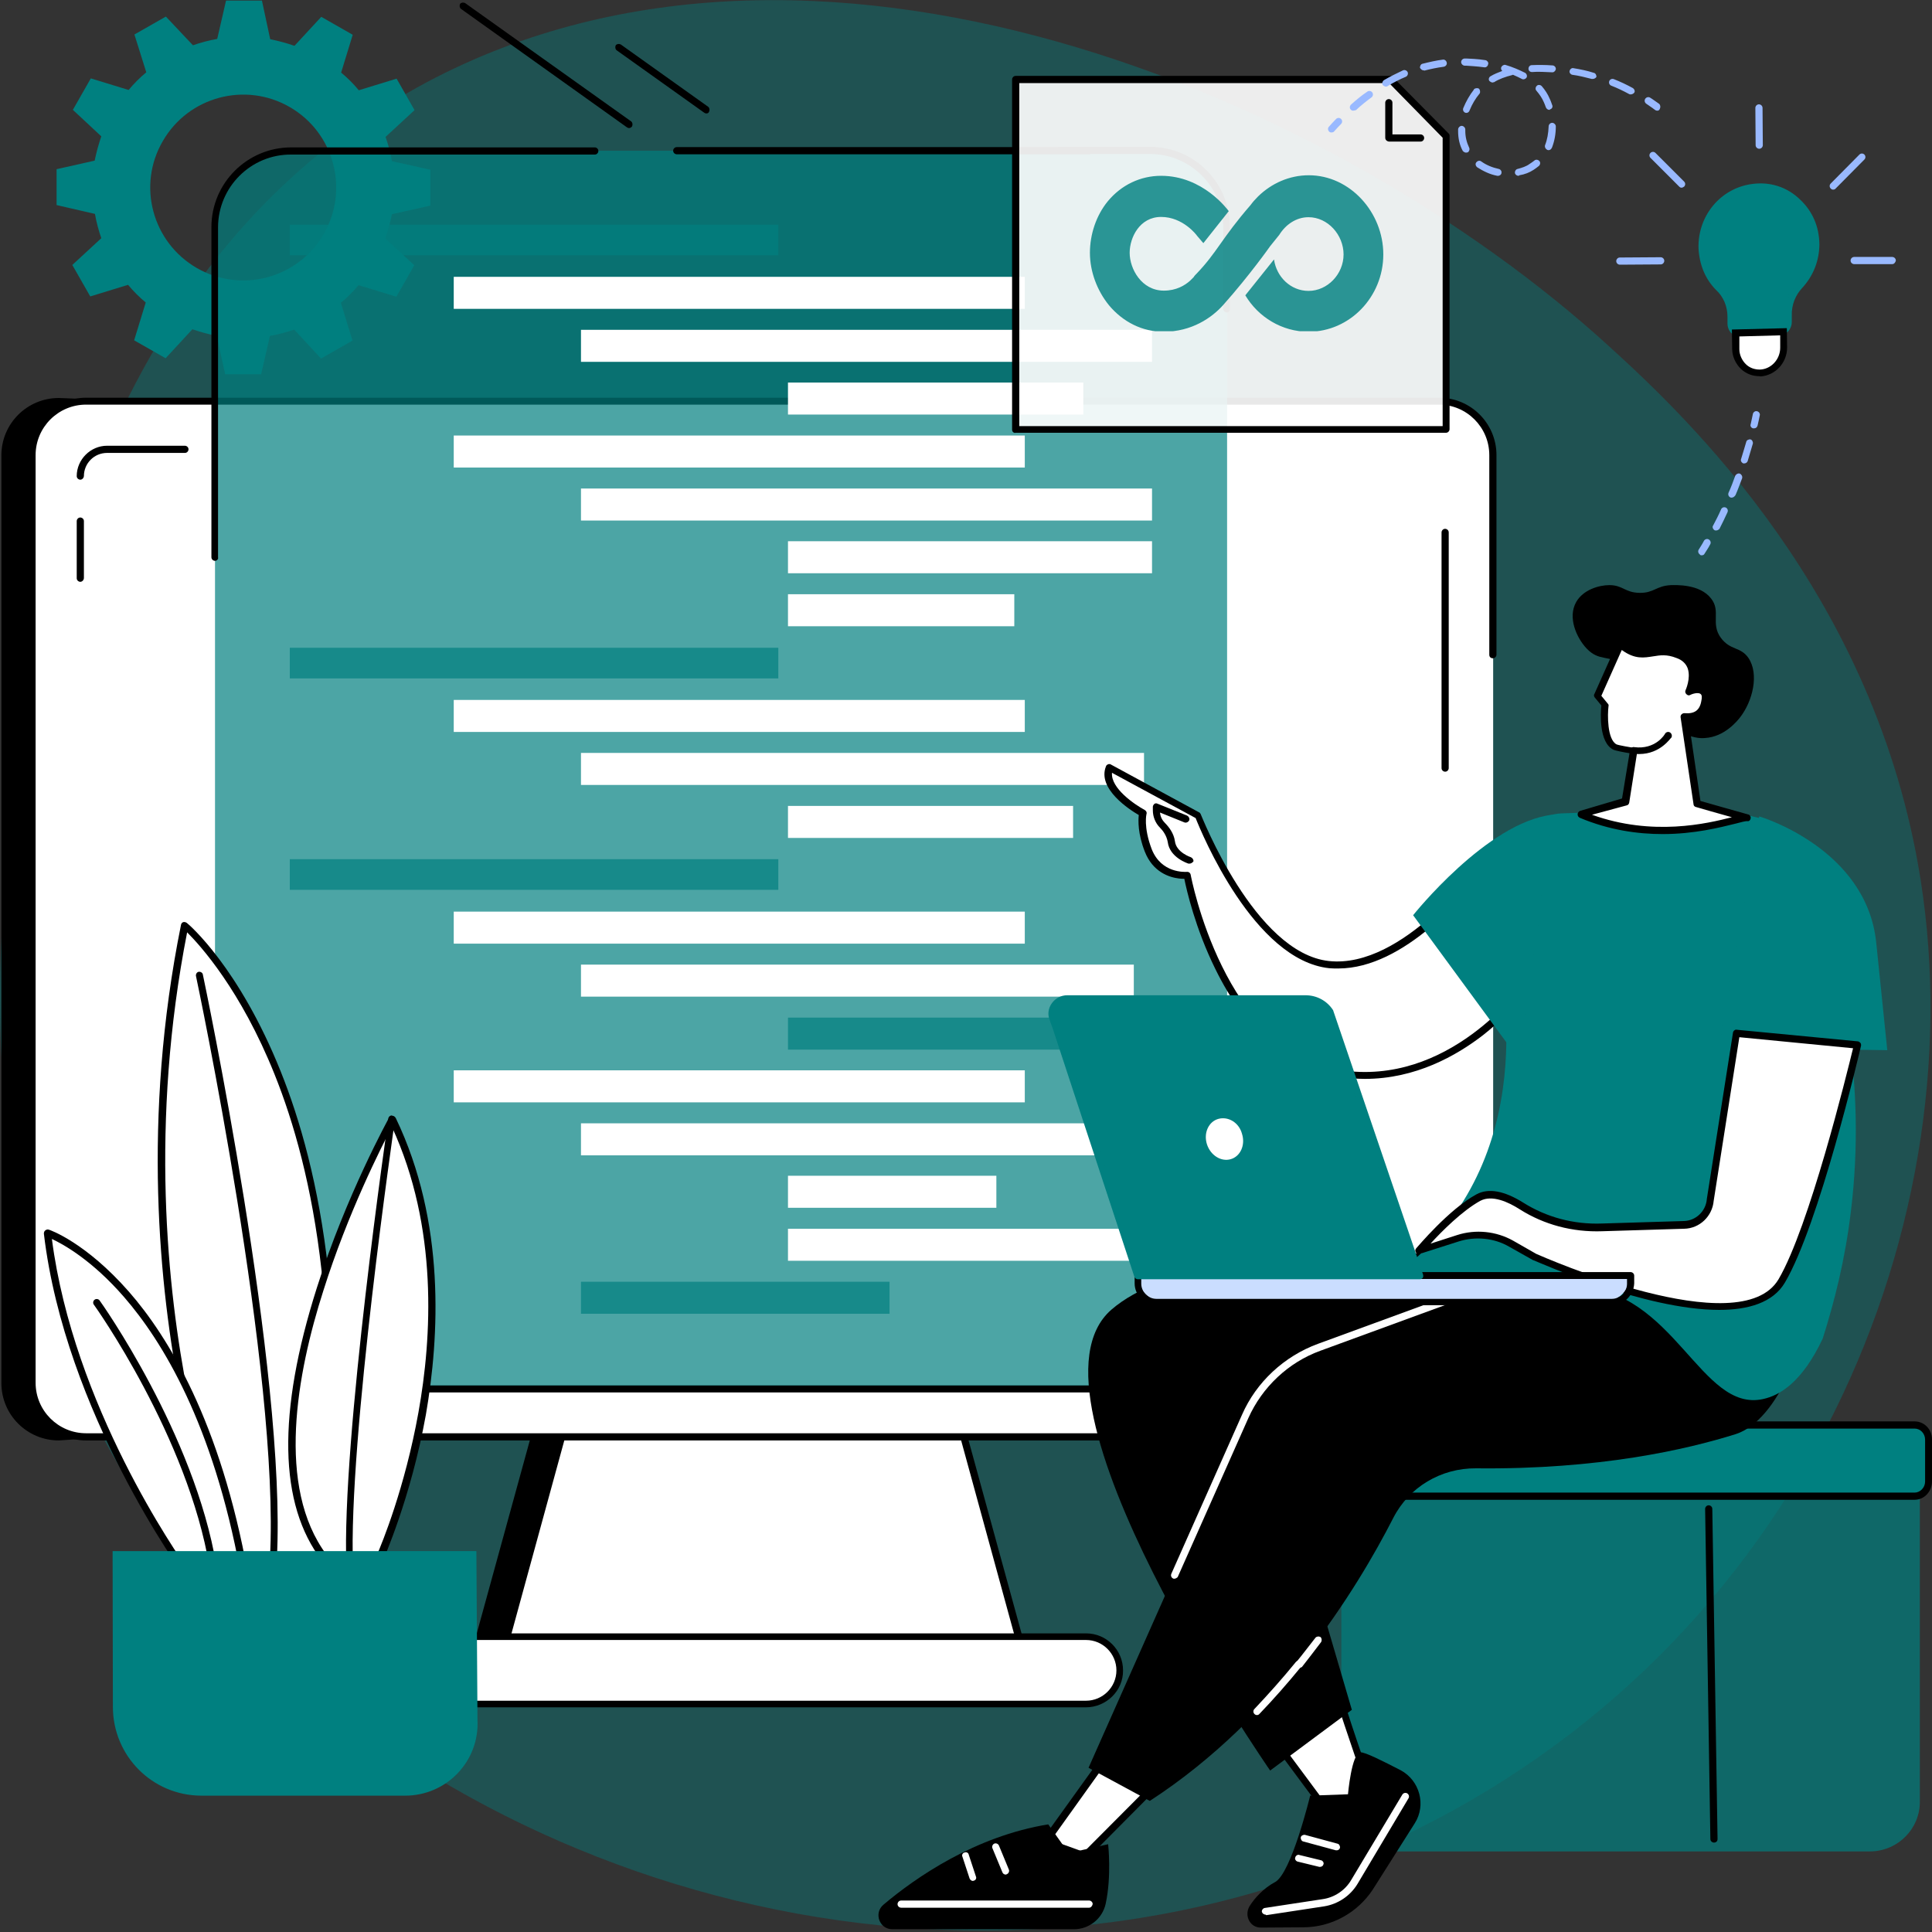 <?xml version="1.0" encoding="utf-8"?>
<!-- Generator: Adobe Illustrator 26.0.1, SVG Export Plug-In . SVG Version: 6.00 Build 0)  -->
<svg version="1.1" id="Layer_2_00000065065650894315701050000016811216408004786053_"
	 xmlns="http://www.w3.org/2000/svg" xmlns:xlink="http://www.w3.org/1999/xlink" x="0px" y="0px" viewBox="0 0 700 700"
	 style="enable-background:new 0 0 700 700;" xml:space="preserve">
<rect x="0" y="0" width="700" height="700" fill="#333333" stroke="none"/>
<style type="text/css">
	.st0{opacity:0.4;fill:#008080;enable-background:new    ;}
	.st1{fill:#FFFFFF;}
	.st2{fill:#008080;}
	.st3{opacity:0.7;fill:#008080;enable-background:new    ;}
	.st4{fill:#CADDFF;}
	.st5{fill:#99B9FF;}
	.st6{opacity:0.91;fill:#FFFFFF;enable-background:new    ;}
	.st7{opacity:0.82;}
	.st8{clip-path:url(#SVGID_00000147906343205815941690000007899152951003776697_);enable-background:new    ;}
	.st9{clip-path:url(#SVGID_00000078039849051489286080000004777313485156011183_);}
	.st10{clip-path:url(#SVGID_00000099647690399775479380000016107286706593172890_);}
	.st11{clip-path:url(#SVGID_00000140723131107542303530000017881959659851386535_);fill:#008080;}
</style>
<g>
	<g>
		<path class="st0" d="M151.1,31.7c142.1-78.6,332.4,3.1,431.6,93.5c28.4,25.8,97,90.4,113.2,193.7
			c20.2,128.4-45.8,284.1-197.1,350.7c-164.6,72.5-348.8,3.8-434.9-107.7C-16.7,457.6-0.5,334.8,5.3,291
			C12.1,239.6,32.1,97.5,151.1,31.7z"/>
		<g>
			<path d="M38.4,371.3c-5.1,0-9.3-4.2-9.3-9.3s4.2-9.3,9.3-9.3c0.6,0,1.3,0.5,1.3,1.3c0,0.6-0.5,1.3-1.3,1.3
				c-3.7,0-6.8,3.1-6.8,6.8s3.1,6.8,6.8,6.8s6.8-3.1,6.8-6.8c0-0.6,0.5-1.3,1.3-1.3s1.3,0.5,1.3,1.3
				C47.7,367.1,43.5,371.3,38.4,371.3z"/>
			<g>
				<path class="st1" d="M227.9,45.1L167.7,2.1L227.9,45.1z"/>
				<path d="M227.9,46.4c-0.3,0-0.5-0.1-0.8-0.3L167,3.2c-0.5-0.4-0.6-1.2-0.3-1.8c0.4-0.5,1.2-0.6,1.8-0.3l60.2,42.9
					c0.5,0.4,0.6,1.2,0.3,1.8C228.7,46.2,228.3,46.4,227.9,46.4z"/>
			</g>
			<g>
				<path class="st1" d="M509.3,291.6L466.9,258L509.3,291.6z"/>
				<path d="M509.3,292.7c-0.3,0-0.5-0.1-0.8-0.3l-42.4-33.6c-0.5-0.4-0.6-1.3-0.3-1.8c0.4-0.5,1.3-0.6,1.8-0.3l42.4,33.6
					c0.5,0.4,0.6,1.3,0.3,1.8C510.1,292.6,509.7,292.7,509.3,292.7z"/>
			</g>
			<g>
				<path class="st1" d="M255.9,39.8l-31.7-22.6L255.9,39.8z"/>
				<path d="M255.9,41.1c-0.3,0-0.5-0.1-0.8-0.3l-31.7-22.6c-0.5-0.4-0.6-1.2-0.3-1.8c0.4-0.5,1.2-0.6,1.8-0.3l31.7,22.6
					c0.5,0.4,0.6,1.2,0.3,1.8C256.7,41,256.3,41.1,255.9,41.1z"/>
			</g>
		</g>
		<path class="st2" d="M36.7,49.4c-1,2.9-1.8,5.9-2.4,8.8l-13.8,3.1v13l13.9,3.2c0.5,2.9,1.3,5.9,2.3,8.8l-10.5,9.7l6.5,11.4
			l13.7-4.2c1.9,2.3,4.1,4.5,6.4,6.4l-4.2,13.7l11.4,6.5l9.7-10.5c2.9,1,5.9,1.8,8.8,2.4l3.1,13.9h13l3.2-13.9
			c2.9-0.5,5.9-1.3,8.8-2.3l9.7,10.5l11.4-6.5l-4.2-13.7c2.3-1.9,4.5-4.1,6.4-6.4l13.7,4.2l6.5-11.4l-10.5-9.7
			c1-2.9,1.8-5.9,2.4-8.8l13.9-3.1v-13L142,58.4c-0.5-2.9-1.3-5.9-2.3-8.8l10.5-9.7l-6.5-11.4L130,32.7c-1.9-2.3-4.1-4.5-6.4-6.4
			l4.2-13.7l-11.4-6.5l-9.7,10.5c-2.9-1-5.9-1.8-8.8-2.4L94.9,0.2h-13l-3.2,13.9c-2.9,0.5-5.9,1.3-8.8,2.3L60.1,6l-11.4,6.5L53,26.2
			c-2.3,1.9-4.5,4.1-6.4,6.4l-13.7-4.2l-6.5,11.4L36.7,49.4z M59,51.1c9.3-16.1,29.9-21.6,46-12.3s21.6,29.9,12.3,46
			s-29.9,21.6-46,12.3S49.6,67.2,59,51.1z"/>
		<g>
			<g>
				<g>
					<path d="M502.8,162.8L21.3,144.2c-11.5,0-20.8,9.3-20.8,20.8v336.1c0,11.5,9.3,20.8,20.8,20.8l173.9-11.8l-22.4,81.5l-23.6,0.1
						c-7.4,0-13.4,6-13.4,13.4c0,7.4,6,13.4,13.4,13.4l198-9.5c7.4,0-6.4-87.3-6.4-87.3S514.3,162.8,502.8,162.8z"/>
					<g>
						<polygon class="st1" points="337.7,478.8 214.9,478.8 180.1,606 372.6,606 						"/>
						<path d="M372.6,607.3H180.1c-0.4,0-0.8-0.1-1-0.5c-0.3-0.3-0.3-0.8-0.3-1.2l34.9-127.2c0.1-0.5,0.6-0.9,1.3-0.9h122.7
							c0.5,0,1,0.4,1.3,0.9l34.9,127.2c0.1,0.4,0,0.8-0.3,1.2C373.3,607.1,373,607.3,372.6,607.3z M181.8,604.7h189.1l-34.1-124.6
							H215.9L181.8,604.7z"/>
					</g>
					<path class="st1" d="M541,164.9c0-10.9-8.8-19.6-19.6-19.6H31.2c-10.9,0-19.6,8.8-19.6,19.6v336.1c0,10.9,8.8,19.6,19.6,19.6
						h490.2c10.9,0,19.6-8.8,19.6-19.6L541,164.9L541,164.9z"/>
					<g>
						<path class="st1" d="M393.4,592.9H159.2c-6.8,0-12.1,5.5-12.1,12.1c0,6.8,5.5,12.1,12.1,12.1h234.3c6.8,0,12.1-5.5,12.1-12.1
							C405.7,598.4,400.2,592.9,393.4,592.9z"/>
						<path d="M393.4,618.6H159.2c-7.4,0-13.4-6-13.4-13.4s6-13.4,13.4-13.4h234.3c7.4,0,13.4,6,13.4,13.4
							C407,612.6,400.8,618.6,393.4,618.6z M159.2,594.2c-6,0-11,4.9-11,11c0,6,4.9,11,11,11h234.3c6,0,11-4.9,11-11
							c0-6-4.9-11-11-11H159.2z"/>
					</g>
					<path d="M482.4,521.9H31.2c-11.5,0-20.8-9.3-20.8-20.8V164.9c0-11.5,9.3-20.8,20.8-20.8h490.2c11.5,0,20.8,9.3,20.8,20.8v72.3
						c0,0.6-0.5,1.3-1.3,1.3c-0.8,0-1.3-0.5-1.3-1.3v-72.3c0-10.1-8.2-18.3-18.3-18.3H31.2c-10.1,0-18.3,8.2-18.3,18.3v336.1
						c0,10.1,8.2,18.3,18.3,18.3h451.1c0.6,0,1.3,0.5,1.3,1.3C483.6,521.4,483.1,521.9,482.4,521.9z"/>
				</g>
				<g>
					<g>
						<path class="st1" d="M523.6,278.3v-85.4V278.3z"/>
						<path d="M523.6,279.6c-0.6,0-1.3-0.5-1.3-1.3v-85.4c0-0.6,0.5-1.3,1.3-1.3c0.6,0,1.3,0.5,1.3,1.3v85.4
							C524.9,278.9,524.4,279.6,523.6,279.6z"/>
					</g>
					<g>
						<path class="st1" d="M55.1,503.2h458.8c5.4,0,9.7-4.3,9.7-9.7v-26.5L55.1,503.2z"/>
						<path d="M513.9,504.5H55.1c-0.6,0-1.3-0.5-1.3-1.3c0-0.6,0.5-1.3,1.3-1.3h458.8c4.7,0,8.4-3.8,8.4-8.4v-26.5
							c0-0.6,0.5-1.3,1.3-1.3c0.6,0,1.3,0.5,1.3,1.3v26.5C524.9,499.5,519.9,504.5,513.9,504.5z"/>
					</g>
					<g>
						<path class="st1" d="M29.1,188.8v20.7V188.8z"/>
						<path d="M29.1,210.8c-0.6,0-1.3-0.5-1.3-1.3v-20.7c0-0.6,0.5-1.3,1.3-1.3c0.6,0,1.3,0.5,1.3,1.3v20.7
							C30.3,210.3,29.7,210.8,29.1,210.8z"/>
					</g>
					<g>
						<path class="st1" d="M67,162.8H38.8c-5.4,0-9.7,4.3-9.7,9.7L67,162.8z"/>
						<path d="M29.1,173.8c-0.6,0-1.3-0.5-1.3-1.3c0-6,5-11,11-11H67c0.6,0,1.3,0.5,1.3,1.3c0,0.6-0.5,1.3-1.3,1.3H38.8
							c-4.7,0-8.4,3.8-8.4,8.4C30.3,173.3,29.7,173.8,29.1,173.8z"/>
					</g>
				</g>
			</g>
			<g>
				<path class="st3" d="M444.5,502H77.9V82.3c0-15.3,12.4-27.7,27.7-27.7h311.3c15.3,0,27.7,12.4,27.7,27.7V502H444.5z"/>
				<path d="M444.5,113.2c-0.6,0-1.3-0.5-1.3-1.3V82.3c0-14.6-11.9-26.5-26.5-26.5h-32.7c-0.6,0-1.3-0.5-1.3-1.3
					c0-0.6,0.5-1.3,1.3-1.3h32.7c16,0,28.9,13,28.9,28.9v29.6C445.7,112.7,445.2,113.2,444.5,113.2z"/>
				<path d="M394.6,55.9H245.2c-0.6,0-1.3-0.5-1.3-1.3c0-0.6,0.5-1.3,1.3-1.3h149.4c0.6,0,1.3,0.5,1.3,1.3
					C395.7,55.3,395.2,55.9,394.6,55.9z"/>
				<path d="M77.9,203.2c-0.6,0-1.3-0.5-1.3-1.3V82.3c0-16,13-28.9,28.9-28.9h110c0.6,0,1.3,0.5,1.3,1.3c0,0.6-0.5,1.3-1.3,1.3h-110
					C90.9,55.9,79,67.8,79,82.4v119.5C79.2,202.6,78.5,203.2,77.9,203.2z"/>
				<g>
					<g>
						<rect x="105" y="81.4" class="st3" width="177" height="11.1"/>
					</g>
					<rect x="164.4" y="100.3" class="st1" width="206.9" height="11.6"/>
					<rect x="210.5" y="119.5" class="st1" width="206.9" height="11.6"/>
					<rect x="285.5" y="138.6" class="st1" width="107" height="11.6"/>
					<g>
						<rect x="105" y="234.7" class="st3" width="177" height="11.1"/>
					</g>
					<rect x="164.4" y="253.6" class="st1" width="206.9" height="11.6"/>
					<rect x="210.5" y="272.8" class="st1" width="204" height="11.6"/>
					<rect x="285.5" y="292" class="st1" width="103.3" height="11.6"/>
					<rect x="164.4" y="157.8" class="st1" width="206.9" height="11.6"/>
					<rect x="210.5" y="177" class="st1" width="206.9" height="11.6"/>
					<rect x="285.5" y="215.3" class="st1" width="82" height="11.6"/>
					<rect x="285.5" y="196.1" class="st1" width="131.9" height="11.6"/>
					<g>
						<rect x="105" y="311.3" class="st3" width="177" height="11.1"/>
					</g>
					<rect x="164.4" y="330.3" class="st1" width="206.9" height="11.6"/>
					<rect x="210.5" y="349.5" class="st1" width="200.3" height="11.6"/>
					<g>
						<rect x="285.5" y="368.7" class="st3" width="131.9" height="11.6"/>
					</g>
					<g>
						<rect x="210.5" y="464.4" class="st3" width="111.8" height="11.6"/>
					</g>
					<rect x="164.4" y="387.8" class="st1" width="206.9" height="11.6"/>
					<rect x="210.5" y="407" class="st1" width="206.9" height="11.6"/>
					<rect x="285.5" y="445.2" class="st1" width="131.9" height="11.6"/>
					<rect x="285.5" y="426" class="st1" width="75.5" height="11.6"/>
				</g>
			</g>
		</g>
		<g>
			<g>
				<g>
					<path class="st1" d="M87.3,575.4c0,0-47.7-104.5-20.3-240.1c0,0,74,62,47.3,240.1H87.3z"/>
					<path d="M114.3,576.7h-27c-0.5,0-0.9-0.3-1.2-0.8c-0.1-0.3-12.1-26.8-20.6-69.5c-7.8-39.5-14.1-101.2,0.1-171.4
						c0.1-0.4,0.4-0.8,0.8-0.9c0.4-0.1,0.9,0,1.3,0.3c0.8,0.6,18.9,16.1,34,53.8c13.9,34.6,27.5,95.2,13.7,187.6
						C115.4,576.2,114.9,576.7,114.3,576.7z M88.2,574.2h25c13.4-91,0-150.8-13.7-184.9c-12.3-30.7-27-46.8-31.7-51.5
						c-13.5,68.9-7.3,129.3,0.4,168.1C75.8,544.4,86.2,569.6,88.2,574.2z"/>
				</g>
				<path d="M99.1,565.9C99.1,565.9,99,565.9,99.1,565.9c-0.8,0-1.3-0.6-1.3-1.3c3.7-66.8-26.5-209.6-26.8-211
					c-0.1-0.6,0.3-1.4,1-1.5c0.6-0.1,1.4,0.3,1.5,1c0.3,1.4,30.5,144.5,26.8,211.8C100.2,565.2,99.7,565.9,99.1,565.9z"/>
			</g>
			<g>
				<g>
					<path class="st1" d="M142.2,405.5c0,0-61.5,111.1-24.5,159.1h19.8C137.4,564.6,176.9,477.7,142.2,405.5z"/>
					<path d="M137.4,565.9h-19.8c-0.4,0-0.8-0.1-1-0.5c-15.6-20.3-16.2-53.5-1.8-98.8c10.6-33.5,26.1-61.5,26.2-61.7
						c0.3-0.4,0.6-0.6,1.2-0.6c0.5,0,0.9,0.3,1.2,0.8c18.1,37.7,15.8,79.2,10.9,107.5c-5.5,30.5-15.5,52.5-15.5,52.8
						C138.3,565.5,137.9,565.9,137.4,565.9z M118.3,563.3h18.3c1.8-4.1,10.1-24.3,15-51.5c4.9-27.2,7.2-67.1-9.6-103.5
						c-3.8,7.2-16,31.3-24.8,59.2C107.5,497.7,100,538.8,118.3,563.3z"/>
				</g>
				<path d="M126.8,568.8c-0.6,0-1.3-0.5-1.3-1.3c-1.8-45.9,15.1-161.2,15.2-162.3c0.1-0.6,0.8-1.2,1.4-1s1.2,0.8,1,1.4
					c-0.1,1.2-17,116.2-15.2,161.8C128.1,568.2,127.6,568.7,126.8,568.8C127,568.8,126.8,568.8,126.8,568.8z"/>
			</g>
			<g>
				<g>
					<path class="st1" d="M17.2,446.9c0,0,52.4,17.9,71.3,123.6H67.9C67.9,570.5,25,512.3,17.2,446.9z"/>
					<path d="M88.5,571.7H67.9c-0.4,0-0.8-0.1-1-0.5c-0.4-0.6-43.3-59.2-51-124.2c0-0.4,0.1-0.9,0.5-1.2c0.4-0.3,0.8-0.4,1.2-0.3
						c0.5,0.1,13.5,4.7,29.1,22.5c14.2,16.2,33.2,47.2,43.1,102.1c0.1,0.4,0,0.8-0.3,1C89.3,571.6,88.9,571.7,88.5,571.7z
						 M68.5,569.2H87c-9.8-53.3-28.2-83.3-42-99.2c-11.6-13.4-22.1-19.2-26.2-21.1C26.6,509.2,64.3,563.4,68.5,569.2z"/>
				</g>
				<path d="M77.2,568.8c-0.6,0-1.2-0.4-1.3-1c-7.8-47.2-41.5-94.6-41.9-95.1c-0.4-0.5-0.3-1.4,0.3-1.8c0.5-0.4,1.4-0.3,1.8,0.3
					c0.4,0.5,34.4,48.4,42.3,96.1c0.1,0.6-0.4,1.3-1,1.4C77.4,568.7,77.4,568.8,77.2,568.8z"/>
			</g>
			<path class="st2" d="M40.8,562h131.8l0.4,61.1c0.8,15-11.2,27.5-26.2,27.5H73c-17.8,0-32.1-14.4-32.1-32.2L40.8,562z"/>
		</g>
		<g>
			<g>
				<path class="st3" d="M677.5,670.8H504.3c-10.1,0-18.3-8.2-18.3-18.3V534.9c0-10.1,8.2-18.3,18.3-18.3h173
					c10.1,0,18.3,8.2,18.3,18.3v117.6C695.8,662.5,687.6,670.8,677.5,670.8z"/>
				<path class="st2" d="M693,542.1H489c-3.2,0-5.8-2.6-5.8-5.8v-14.2c0-3.2,2.6-5.8,5.8-5.8h204c3.2,0,5.8,2.6,5.8,5.8v14.2
					C698.7,539.5,696.2,542.1,693,542.1z"/>
				<path d="M693.7,543.4H488.2c-0.6,0-1.3-0.5-1.3-1.3s0.5-1.3,1.3-1.3h205.5c2,0,3.8-1.8,3.8-4v-15.2c0-2.2-1.7-4-3.8-4H567.3
					c-0.6,0-1.3-0.5-1.3-1.3c0-0.6,0.5-1.3,1.3-1.3h126.4c3.5,0,6.3,2.9,6.3,6.5v15.2C700,540.4,697.2,543.4,693.7,543.4z"/>
				<path d="M621,667.6c-0.6,0-1.3-0.5-1.3-1.3l-1.9-119.6c0-0.6,0.5-1.3,1.3-1.3l0,0c0.6,0,1.3,0.5,1.3,1.3l1.9,119.6
					C622.3,667.1,621.8,667.6,621,667.6L621,667.6z"/>
			</g>
			<g>
				<g>
					<g>
						<g>
							<path class="st1" d="M498.5,652.5c-2-2-13.7-38.3-13.7-38.3l-23.1,16.5l25.3,34L498.5,652.5z"/>
							<path d="M487.1,665.9C487,665.9,487,665.8,487.1,665.9c-0.5,0-0.8-0.3-1-0.5l-25.3-34.1c-0.3-0.3-0.3-0.6-0.3-0.9
								c0-0.4,0.3-0.6,0.5-0.9l23.1-16.5c0.4-0.3,0.8-0.3,1.2-0.1c0.4,0.1,0.6,0.4,0.8,0.8c4.3,13.7,11.9,36.2,13.4,37.8
								c0.5,0.5,0.5,1.3,0,1.8L488,665.4C487.7,665.7,487.3,665.9,487.1,665.9z M463.6,630.9l23.6,31.8l9.8-10.4
								c-2.7-5.4-9.8-27-12.8-36.2L463.6,630.9z"/>
						</g>
						<g>
							<path d="M456.9,698.4l15.3-0.1c10.1,0,19.6-5.2,25.2-13.7l15.2-24c4.2-6.6,1.8-15.5-5.1-19.2c-6.4-3.3-12.9-6.6-14.6-6.5
								c-3.2,0.3-4.5,15.2-4.5,15.2l-13.7,0.5c0,0-6.8,28.1-12.7,31.3c-4.3,2.3-7.4,5.8-9.3,8.8C450.7,694.2,453,698.5,456.9,698.4z
								"/>
							<path class="st1" d="M458.5,693.7c-0.6,0-1.2-0.5-1.3-1c-0.1-0.6,0.4-1.3,1-1.4l21-3.2c4.3-0.6,8.2-3.2,10.4-7l18.5-30.9
								c0.4-0.6,1.2-0.8,1.8-0.4c0.6,0.4,0.8,1.2,0.4,1.8l-18.4,30.9c-2.7,4.5-7.2,7.4-12.1,8.2l-21,3.2
								C458.6,693.7,458.5,693.7,458.5,693.7z"/>
							<path class="st1" d="M484.4,670.4c-0.1,0-0.3,0-0.4,0l-11.8-3.2c-0.6-0.1-1-0.9-0.9-1.5c0.1-0.6,0.9-1,1.5-0.9l11.8,3.2
								c0.6,0.1,1,0.9,0.9,1.5C485.4,670,484.9,670.4,484.4,670.4z"/>
							<path class="st1" d="M478.3,676.4c-0.1,0-0.3,0-0.3,0l-7.8-1.9c-0.6-0.1-1.2-0.9-0.9-1.5c0.1-0.6,0.9-1.2,1.5-0.9l7.8,1.9
								c0.6,0.1,1.2,0.9,0.9,1.5C479.4,676,478.9,676.4,478.3,676.4z"/>
						</g>
						<g>
							<polygon class="st1" points="419.7,645.6 393,672.4 378.7,667.3 403.5,632.8 							"/>
							<path d="M393,673.7c-0.1,0-0.3,0-0.4-0.1l-14.2-5.2c-0.4-0.1-0.6-0.4-0.8-0.8c-0.1-0.4,0-0.8,0.1-1.2l24.7-34.4
								c0.3-0.3,0.5-0.5,0.9-0.5c0.4,0,0.6,0,0.9,0.3l16.4,12.8c0.3,0.3,0.5,0.5,0.5,0.9s-0.1,0.8-0.4,1l-26.8,27
								C393.7,673.6,393.3,673.7,393,673.7z M380.8,666.7l11.9,4.3l25.2-25.3l-14.2-11L380.8,666.7z"/>
						</g>
						<g>
							<path d="M401.5,668.2c0,0,1.3,11.5-0.9,21.6c-1.2,5.4-6,9.2-11.5,9.2h-65.8c-4.7,0-6.8-5.9-3.2-8.9
								c11.6-9.8,33.2-24.8,59.7-29.1l7.4,10.4L401.5,668.2z"/>
							<path class="st1" d="M394.6,691.2h-68.1c-0.6,0-1.3-0.5-1.3-1.3c0-0.6,0.5-1.3,1.3-1.3h68.1c0.6,0,1.3,0.5,1.3,1.3
								C395.7,690.7,395.2,691.2,394.6,691.2z"/>
							<path class="st1" d="M364.4,679.2c-0.5,0-1-0.3-1.2-0.8l-3.6-8.7c-0.3-0.6,0-1.4,0.6-1.7c0.6-0.3,1.4,0,1.7,0.6l3.6,8.7
								c0.3,0.6,0,1.4-0.6,1.7C364.7,679.1,364.5,679.2,364.4,679.2z"/>
							<path class="st1" d="M352.5,681.5c-0.5,0-1-0.4-1.2-0.9l-2.6-7.9c-0.3-0.6,0.1-1.4,0.8-1.5c0.6-0.3,1.4,0.1,1.5,0.8l2.6,7.9
								c0.3,0.6-0.1,1.4-0.8,1.5C352.8,681.4,352.6,681.5,352.5,681.5z"/>
						</g>
						<path d="M561.6,457.2c0,0-122.4-14.3-158.9,17.3s57.5,167,57.5,167l29.6-22l-28.1-95.8L575,491.5L561.6,457.2z"/>
						<path d="M628.9,519.6c-17.8,5.6-49.6,12.9-94.1,12.4c-12.7-0.1-24.3,6.8-30,18c-13.2,25.8-41.7,72.3-88.2,102.5l-22.2-12
							L451,513.1c5.1-11.6,14.8-20.7,26.8-25l112.2-41.2c0,0,34.8-9.7,51.9,21.3c3.1,5.5,8.7-4.3,10.1,0.1
							C656.7,483.7,644.3,514.7,628.9,519.6z"/>
						<path class="st1" d="M425.5,572c-0.1,0-0.4,0-0.5-0.1c-0.6-0.3-0.9-1-0.6-1.7l25.6-57.6c5.2-11.9,15.3-21.2,27.5-25.7
							l53.8-19.7c0.6-0.3,1.4,0.1,1.7,0.8c0.3,0.6-0.1,1.4-0.8,1.7l-53.8,19.7c-11.6,4.2-21.1,13.2-26.1,24.4l-25.6,57.6
							C426.5,571.6,426,572,425.5,572z"/>
						<path class="st1" d="M455.4,621.4c-0.3,0-0.6-0.1-0.9-0.4c-0.5-0.5-0.5-1.3,0-1.8c5.1-5.4,10.1-11,15-17
							c0.4-0.5,1.3-0.6,1.8-0.1c0.5,0.4,0.6,1.3,0.1,1.8c-4.9,6-10,11.8-15.1,17.1C456,621.3,455.8,621.4,455.4,621.4z"/>
						<path class="st1" d="M470.5,604.4c-0.3,0-0.5-0.1-0.8-0.3c-0.5-0.4-0.6-1.3-0.1-1.8c2.4-2.9,4.7-6,7-8.9
							c0.4-0.5,1.2-0.6,1.8-0.3c0.5,0.4,0.6,1.2,0.3,1.8c-2.3,3.1-4.7,6.1-7,9.1C471.1,604.3,470.7,604.4,470.5,604.4z"/>
					</g>
					<g>
						<g>
							<g>
								<path class="st1" d="M402,278.1l31.9,17.3c0,0,19.6,51,47.5,54.1c28,3.1,55.7-35.7,55.7-35.7l18.5,39.7
									c0,0-27.2,42.2-70.5,35.4c-43.3-6.8-55.1-71.8-55.1-71.8s-10.2,1-14.1-8.9c-3.3-8.6-1.9-13.5-1.9-13.5
									S398.7,286.4,402,278.1z"/>
								<path d="M494.5,390.9c-3.1,0-6.3-0.3-9.5-0.8c-18.1-2.8-33.6-16.4-44.7-39.1c-7.2-14.6-10.4-28.6-11.2-32.6
									c-0.5,0-1.2,0-1.9-0.1c-3.5-0.4-9.5-2.3-12.4-9.7c-2.6-6.6-2.4-11.4-2.2-13.3c-3.3-1.9-15.1-9.5-11.9-17.6
									c0.1-0.4,0.4-0.6,0.8-0.8c0.4-0.1,0.8-0.1,1,0.1l31.9,17.3c0.3,0.1,0.5,0.4,0.6,0.6c0.3,0.5,19.6,50.4,46.5,53.3
									c27,2.9,54.2-34.8,54.6-35.1c0.3-0.4,0.6-0.5,1.2-0.5c0.4,0,0.9,0.3,1,0.8l18.5,39.7c0.1,0.4,0.1,0.9-0.1,1.3
									c-0.3,0.4-7,10.9-19.3,20.6C527.7,382.5,512.9,390.9,494.5,390.9z M430.1,315.9c0.1,0,0.1,0,0.3,0c0.5,0.1,0.9,0.5,1,1
									c0.1,0.6,12.1,64.2,54.1,70.8c39.2,6.1,65.4-29.3,68.9-34.2l-17.4-37.2c-5.6,7.3-28.1,34.6-52.1,34.6c-1.2,0-2.3,0-3.3-0.1
									c-27.3-2.9-46.3-49.1-48.4-54.4L402.9,280c-0.5,5.6,8.2,11.5,11.9,13.5c0.5,0.3,0.8,0.9,0.6,1.4c0,0-1.2,4.7,1.9,12.8
									c3.5,8.8,12.1,8.2,12.7,8.2C430,315.9,430,315.9,430.1,315.9z"/>
							</g>
							<path d="M431,312.9c-0.1,0-0.3,0-0.4,0c-0.3-0.1-6.8-2.2-7.5-7.8c-0.4-2.3-1.7-4.1-2.8-5.2c-1.7-1.7-2.6-4-2.6-6.3v-1.3
								c0-0.4,0.3-0.8,0.5-1c0.4-0.3,0.8-0.3,1.2-0.1l10.7,4.3c0.6,0.3,1,1,0.8,1.7c-0.3,0.6-1,1-1.7,0.8l-8.9-3.6
								c0.1,1.5,0.8,2.8,1.8,3.8c1.4,1.4,3.2,3.7,3.6,6.6c0.5,4.1,5.8,5.8,5.8,5.8c0.6,0.3,1,0.9,0.9,1.5
								C432,312.6,431.5,312.9,431,312.9z"/>
						</g>
						<path class="st2" d="M636.7,296.2c-14.1-3.3-19.9-3.3-70.9-1.5c-12.5,0.5-27.3,16.1-28.8,28.5c4,11.9,22.2,70.5-9.7,116.4
							c-4.5,6.5-10.7,13.7-19.2,20.4c4.7,3.8,26.7,1.7,36.6,4.6c16.5,4.9,13.7,1.3,27,1.7c35,1,44.5,45.6,67.1,40.6
							c6-1.3,14.1-6,21.6-21.9c4.2-13.2,8.1-28.5,10.2-46c5.8-47.2-3.6-86.5-12-111.2C656.2,320.2,653.2,300,636.7,296.2z"/>
						<path class="st2" d="M512,331.6c0,0,26.8-33.7,50.4-36.4l-11.6,89.3L512,331.6z"/>
						<path class="st2" d="M683.8,380.5c0,0-2.4-23.4-4-38.9c-3.5-34.4-42.4-45.8-42.4-45.8l-14.7,83.8L683.8,380.5z"/>
						<g>
							<path class="st1" d="M672.9,378.6c0,0-15.1,64.5-27.3,85.5c-14.8,25-89.5-8.7-89.5-8.7l-8.7-4.9c-5.9-3.3-12.9-4.1-19.3-1.9
								l-14.1,4.5c0,0,11.6-13.9,21.5-19.2c4.6-2.4,10.6-0.1,15.7,3.1c8.7,5.5,18.9,8.1,29.3,7.8l29.6-0.9c5-0.1,9.1-4,9.5-8.9
								l9.5-60.6L672.9,378.6z"/>
							<path d="M622.9,474.6c-27,0-65-17.1-67.3-18h-0.1l-8.7-4.9c-5.5-3.2-12.3-3.8-18.3-1.9l-14.1,4.5c-0.5,0.1-1.2,0-1.4-0.5
								c-0.3-0.5-0.3-1,0.1-1.5c0.5-0.5,11.9-14.2,21.9-19.6c4.3-2.3,10-1.3,17,3.1c8.3,5.2,18.1,7.9,28.5,7.5l29.6-0.9
								c4.3-0.1,7.9-3.5,8.3-7.8c0,0,0,0,0-0.1l9.5-60.4c0.1-0.6,0.8-1.2,1.4-1l43.8,4.2c0.4,0,0.6,0.3,0.9,0.5
								c0.3,0.3,0.3,0.6,0.3,1c-0.6,2.7-15.2,64.9-27.6,85.9C642.4,472,633.4,474.6,622.9,474.6z M556.6,454.3
								c2.3,1,73.9,32.7,87.8,9.2c11.1-18.9,24.7-74.3,27-83.7l-41.2-4l-9.3,59.3c-0.5,5.6-5.1,10-10.7,10.1l-29.6,0.9
								c-10.9,0.4-21.2-2.4-29.9-7.9c-4.2-2.7-10.1-5.4-14.4-3.1c-6.5,3.6-13.9,11-18,15.5l9.6-3.1c6.8-2.2,14.2-1.4,20.3,2
								L556.6,454.3z"/>
						</g>
					</g>
					<g>
						<path d="M609.3,265.4c3.7,1.8,6.4,2.2,8.4,2c7.2-0.4,11.8-6.3,12.7-7.4c4.7-6,7-15.8,3.1-21.6c-2.9-4.2-6.5-2.6-10-7.3
							c-3.8-5.2,0.1-9.6-3.5-14.2c-4.1-5.4-12.9-4.9-14.6-4.9c-5.5,0.3-6.1,2.9-11.4,2.8s-6-2.8-10.9-2.8c-3.8,0-9.5,1.7-12,6.1
							c-3.2,5.6,0.1,13,3.8,16.9c4.5,4.7,7.7,2.2,14.1,6C600.2,247.6,597.5,259.5,609.3,265.4z"/>
						<g>
							<path class="st1" d="M588.8,290.3l2.9-18.4c-0.6-0.1-6.1-1-6.8-1.3c-5.1-2.6-3.7-15.2-3.7-15.2l-2.8-3.3l8.4-18.8
								c8.9,7.4,12,0.1,20.8,3.8c8.8,3.7,4.1,13.4,4.1,13.4s7.2-3.2,5.6,3.8c-1.2,5.2-5,5.6-7.5,5.4l4.7,31.6c0,0,15.1,4.3,18,5.1
								c-3.8-0.1-30.2,11.2-59.9-1.3L588.8,290.3z"/>
							<path d="M602.4,302.2c-8.9,0-19.3-1.4-30-5.9c-0.5-0.3-0.8-0.6-0.8-1.3c0-0.5,0.4-1,0.9-1.2l15.2-4.5l2.7-16.4
								c-1.9-0.3-5.1-0.9-5.9-1.3c-5.2-2.6-4.6-13.2-4.3-16l-2.4-2.9c-0.3-0.4-0.4-0.9-0.1-1.3l8.4-18.8c0.1-0.4,0.5-0.6,0.9-0.8
								c0.4-0.1,0.8,0,1.2,0.3c4.6,3.8,7.3,3.5,10.7,2.8c2.7-0.5,5.8-0.9,9.8,0.8c2.7,1.2,4.6,2.9,5.5,5.4c1,2.7,0.6,5.5,0.1,7.4
								c1.3-0.3,2.7-0.1,3.8,0.8c1.3,1,1.7,2.8,1,5.2c-0.6,2.9-2.4,6.1-7.3,6.4l4.3,29.3c3.2,0.9,14.7,4.2,17.3,4.9
								c0.6,0.1,1,0.8,0.9,1.4c-0.1,0.6-0.6,1.2-1.3,1l0,0c-0.6,0-2.3,0.4-4.1,0.9C623.2,299.8,613.9,302.2,602.4,302.2z
								 M576.8,295.2c22,7.9,41.7,3.2,50.7,0.9c-5.4-1.5-12.7-3.6-13-3.7c-0.5-0.1-0.9-0.5-0.9-1l-4.7-31.6c0-0.4,0.1-0.8,0.4-1
								c0.3-0.3,0.6-0.4,1-0.4c3.6,0.3,5.5-1,6.1-4.3c0.3-1.4,0.3-2.3-0.3-2.7c-0.8-0.6-2.8-0.1-3.7,0.4c-0.5,0.3-1,0.1-1.4-0.3
								c-0.4-0.4-0.5-0.9-0.3-1.4c0,0,2-4.3,0.8-7.9c-0.6-1.7-2-3.1-4.1-3.8c-3.5-1.4-5.9-1-8.4-0.6c-3.3,0.5-6.6,1.2-11.4-2.3
								l-7.4,16.6l2.3,2.8c0.3,0.3,0.4,0.6,0.3,0.9c-0.4,3.1-0.5,12.1,2.9,13.9c0.6,0.3,5.6,1.2,6.3,1.2c0.4,0,0.6,0.3,0.9,0.5
								c0.3,0.3,0.3,0.6,0.3,1l-2.9,18.4c-0.1,0.5-0.4,0.9-0.9,1L576.8,295.2z M588.8,290.3L588.8,290.3L588.8,290.3z"/>
						</g>
						<path d="M593.9,273.2c-0.8,0-1.4,0-2.2-0.1c-0.6-0.1-1.2-0.8-1-1.4c0.1-0.6,0.8-1.2,1.4-1c7.7,1,11.1-4.6,11.2-4.9
							c0.4-0.6,1.2-0.8,1.8-0.4c0.6,0.4,0.8,1.2,0.5,1.8C605.3,267.3,601.7,273.2,593.9,273.2z"/>
					</g>
				</g>
				<g>
					<g>
						<g>
							<path class="st4" d="M421.8,471.7H581c5.2,0,9.6-4.3,9.6-9.6l0,0H412.2l0,0C412.2,467.3,416.5,471.7,421.8,471.7z"/>
							<path d="M583.8,472.9H419c-4.3,0-7.9-3.6-7.9-7.9v-2.8c0-0.6,0.5-1.3,1.3-1.3h178.4c0.6,0,1.3,0.5,1.3,1.3v2.8
								C591.9,469.4,588.3,472.9,583.8,472.9z M413.5,463.4v1.7c0,2.9,2.4,5.5,5.5,5.5h165c2.9,0,5.5-2.4,5.5-5.5v-1.7H413.5z"/>
						</g>
						<g>
							<path class="st2" d="M412.2,462.2h102.1l-32.5-95.5c-1.9-2.9-5.4-4.9-8.9-4.9h-86.3c-4,0-6.4,3.8-5.1,7.2
								c0.5,1.3,1,2.7,1.5,4L412.2,462.2z"/>
							<path class="st2" d="M514.3,463.5H412.2c-0.5,0-1-0.4-1.2-0.9l-29.3-89.1c-0.3-0.9-0.6-1.9-1-2.8c-0.1-0.4-0.3-0.8-0.4-1.2
								c-0.8-1.9-0.5-4.2,0.8-6c1.3-1.8,3.3-2.9,5.6-2.9H473c4.1,0,7.8,2,10,5.4c0,0.1,0.1,0.1,0.1,0.3l32.5,95.5
								c0.1,0.4,0.1,0.8-0.1,1.2C515.1,463.4,514.7,463.5,514.3,463.5z M413.1,461.1h99.4l-31.8-93.7c-1.8-2.6-4.6-4.1-7.8-4.1
								h-86.3c-1.4,0-2.7,0.6-3.5,1.8c-0.8,1-0.9,2.4-0.5,3.6c0.1,0.4,0.3,0.8,0.4,1.2c0.4,0.9,0.8,1.9,1.2,2.9L413.1,461.1z"/>
						</g>
						<path class="st1" d="M450,410.8c1.3,4.1-0.6,8.2-4.1,9.2c-3.5,1-7.3-1.4-8.6-5.4c-1.3-4.1,0.6-8.2,4.1-9.2
							C445,404.4,448.9,406.7,450,410.8z"/>
					</g>
				</g>
			</g>
		</g>
		<g>
			<g>
				<g>
					<path class="st2" d="M658.1,88.5c-0.1-11.9-9.7-21.2-21.5-20.6c-11.4,0.6-20.2,10.4-19.9,22.1c0.1,5.6,2.3,10.6,6,14.3
						c2.8,2.8,4.3,6.6,4.3,10.6v2.4c0,1.9,1.5,3.6,3.6,3.5l14.1-0.4c1.9,0,3.5-1.7,3.5-3.7v-2.4c0-4,1.4-7.8,4.1-10.7
						C655.9,99.6,658.1,94.3,658.1,88.5z"/>
					<path class="st2" d="M630.5,122c-1.2,0-2.3-0.5-3.2-1.3c-0.9-0.9-1.4-2.2-1.4-3.5v-2.4c0-3.7-1.4-7.2-4.1-9.7
						c-4-4-6.1-9.3-6.4-15.2c-0.3-12.4,8.9-22.7,21.1-23.4c5.9-0.4,11.5,1.7,15.7,5.8c4.5,4.2,6.9,9.8,7,16.1l0,0
						c0,6-2.2,11.6-6.3,16c-2.4,2.6-3.8,6.1-3.7,9.8v2.4c0,2.7-2,4.9-4.7,5L630.5,122C630.6,122,630.6,122,630.5,122z M637.8,69.1
						c-0.4,0-0.8,0-1.2,0c-10.7,0.6-19,9.7-18.7,20.8c0.1,5.1,2.2,10,5.6,13.4c3.1,3.1,4.7,7.2,4.7,11.5v2.4c0,0.6,0.3,1.2,0.6,1.7
						c0.4,0.4,0.9,0.6,1.5,0.6l14.1-0.4c1.3,0,2.2-1.2,2.2-2.4v-2.4c0-4.3,1.5-8.6,4.5-11.6c3.6-3.8,5.6-8.9,5.5-14.2l0,0
						c0-5.5-2.3-10.6-6.1-14.3C647.1,70.9,642.6,69.1,637.8,69.1z"/>
				</g>
				<g>
					<path class="st1" d="M637.8,135L637.8,135c-4.9,0.1-8.7-3.7-8.8-8.7v-5.8l17.4-0.5v5.8C646.5,130.8,642.6,134.9,637.8,135z"/>
					<path d="M637.5,136.3c-2.6,0-4.9-0.9-6.8-2.7c-1.9-1.9-3.1-4.5-3.1-7.2l-0.1-7l19.9-0.5l0.1,7c0,5.6-4.3,10.2-9.8,10.5
						C637.8,136.3,637.6,136.3,637.5,136.3z M630.2,121.9v4.6c0,2,0.9,4,2.3,5.4s3.2,2,5.1,2l0,0c4.1-0.1,7.4-3.7,7.4-7.9v-4.5
						L630.2,121.9z"/>
				</g>
			</g>
			<g>
				<path class="st5" d="M637.4,53.9c-0.6,0-1.3-0.5-1.3-1.3L636,39.1c0-0.6,0.5-1.3,1.3-1.3l0,0c0.6,0,1.3,0.5,1.3,1.3l0.1,13.5
					C638.7,53.3,638.1,53.9,637.4,53.9L637.4,53.9z"/>
				<path class="st5" d="M586.9,95.9c-0.6,0-1.3-0.5-1.3-1.3c0-0.6,0.5-1.3,1.3-1.3l14.8-0.1l0,0c0.6,0,1.3,0.5,1.3,1.3
					c0,0.6-0.5,1.3-1.3,1.3L586.9,95.9L586.9,95.9z"/>
				<path class="st5" d="M685.6,95.7L685.6,95.7h-13.8c-0.6,0-1.3-0.5-1.3-1.3c0-0.6,0.5-1.3,1.3-1.3l0,0h13.8
					c0.6,0,1.3,0.5,1.3,1.3C686.8,95,686.3,95.7,685.6,95.7z"/>
				<path class="st5" d="M609.3,68c-0.4,0-0.6-0.1-0.9-0.4L598,57.2c-0.5-0.5-0.5-1.3,0-1.8s1.3-0.5,1.8,0l10.4,10.4
					c0.5,0.5,0.5,1.3,0,1.8C609.9,67.8,609.6,68,609.3,68z"/>
				<path class="st5" d="M664.2,68.7c-0.4,0-0.6-0.1-0.9-0.4c-0.5-0.5-0.5-1.3,0-1.8l10.4-10.5c0.5-0.5,1.3-0.5,1.8,0s0.5,1.3,0,1.8
					l-10.4,10.5C664.9,68.6,664.5,68.7,664.2,68.7z"/>
			</g>
		</g>
		<g>
			<g>
				<g>
					<polygon class="st6" points="523.9,155.7 523.9,49.4 503.7,28.8 368,28.8 368,155.7 					"/>
					<path d="M366.7,155.7V28.8c0-0.6,0.5-1.3,1.3-1.3h135.7c0.4,0,0.6,0.1,0.9,0.4l20.2,20.4c0.3,0.3,0.4,0.5,0.4,0.9v106.3
						c0,0.6-0.5,1.3-1.3,1.3H368C367.3,157,366.7,156.4,366.7,155.7z M369.3,30.1v124.3h153.4V49.9l-19.4-19.8
						C503.2,30.1,369.3,30.1,369.3,30.1z"/>
				</g>
			</g>
			<path d="M501.9,49.9V37.2c0-0.6,0.5-1.3,1.3-1.3c0.6,0,1.3,0.5,1.3,1.3v11.5h10.2c0.6,0,1.3,0.5,1.3,1.3c0,0.6-0.5,1.3-1.3,1.3
				h-11.4C502.4,51.2,501.9,50.6,501.9,49.9z"/>
		</g>
		<g>
			<g>
				<path class="st5" d="M635.5,155.2c-0.1,0-0.1,0-0.3,0c-0.6-0.1-1.2-0.8-0.9-1.5c0.3-1.2,0.5-2.4,0.8-3.7c0.1-0.6,0.8-1.2,1.5-1
					c0.6,0.1,1.2,0.8,1,1.5c-0.3,1.3-0.5,2.6-0.8,3.7C636.6,154.9,636.1,155.2,635.5,155.2z"/>
				<path class="st5" d="M621.8,192.2c-0.3,0-0.4,0-0.6-0.1c-0.6-0.4-0.9-1.2-0.5-1.7c1-1.9,2-3.8,2.9-5.9c0.3-0.6,1-0.9,1.7-0.6
					c0.6,0.3,0.9,1,0.6,1.7c-0.9,2-1.9,4-2.9,6C622.7,191.9,622.3,192.2,621.8,192.2z M627.4,180.3c-0.1,0-0.4,0-0.5-0.1
					c-0.6-0.3-0.9-1-0.6-1.7c0.9-2,1.7-4.1,2.4-6.1c0.3-0.6,1-1,1.7-0.8c0.6,0.3,1,1,0.8,1.7c-0.8,2-1.5,4.1-2.4,6.1
					C628.4,180,627.9,180.3,627.4,180.3z M632,167.9c-0.1,0-0.3,0-0.4,0c-0.6-0.3-1-0.9-0.8-1.5c0.6-2,1.3-4.2,1.9-6.3
					c0.1-0.6,0.9-1,1.5-0.9c0.6,0.1,1,0.9,0.9,1.5c-0.6,2.2-1.3,4.2-1.9,6.4C633,167.6,632.5,167.9,632,167.9z"/>
				<path class="st5" d="M616.5,201.2c-0.3,0-0.5-0.1-0.6-0.3c-0.6-0.4-0.8-1.2-0.4-1.8c0.6-1,1.3-2,1.9-3.2
					c0.4-0.6,1.2-0.8,1.8-0.4c0.6,0.4,0.8,1.2,0.4,1.8c-0.6,1.2-1.4,2.3-2,3.3C617.4,201,617.1,201.2,616.5,201.2z"/>
			</g>
			<g>
				<path class="st5" d="M482.4,48c-0.3,0-0.6-0.1-0.8-0.3c-0.5-0.5-0.6-1.3-0.1-1.8c0.9-1,1.7-1.9,2.6-2.8c0.5-0.5,1.3-0.5,1.8,0
					s0.5,1.3,0,1.8c-0.9,0.9-1.7,1.8-2.6,2.8C483.1,47.9,482.7,48,482.4,48z"/>
				<path class="st5" d="M542.8,63.7c-0.1,0-0.1,0-0.3,0c-2.7-0.5-5.1-1.7-7.3-3.1c-0.5-0.4-0.8-1.2-0.3-1.8
					c0.4-0.5,1.2-0.8,1.8-0.3c1.8,1.3,4,2.2,6.3,2.7c0.6,0.1,1.2,0.8,1,1.5C544,63.2,543.4,63.7,542.8,63.7z M550.2,63.7
					c-0.6,0-1.2-0.4-1.3-1c-0.1-0.6,0.3-1.4,1-1.5c1.5-0.4,3.1-0.9,4.3-1.8c0.6-0.4,1.2-0.8,1.7-1.2c0.5-0.5,1.3-0.4,1.8,0.1
					c0.5,0.5,0.4,1.3-0.1,1.8c-0.6,0.5-1.3,1-1.9,1.4c-1.5,1-3.3,1.7-5.2,2C550.3,63.7,550.3,63.7,550.2,63.7z M531.2,55.3
					c-0.5,0-0.9-0.3-1.2-0.6c-1.2-2.2-1.7-4.6-1.7-7.2c0-0.3,0-0.4,0-0.6c0-0.6,0.6-1.3,1.3-1.3c0.6,0,1.3,0.6,1.3,1.3
					c0,0.1,0,0.4,0,0.5c0,2.2,0.5,4.2,1.4,6.1c0.3,0.6,0,1.4-0.5,1.7C531.6,55.2,531.4,55.3,531.2,55.3z M561.1,54.4
					c-0.1,0-0.3,0-0.5-0.1c-0.6-0.3-1-1-0.8-1.7c0.8-2,1.2-4.3,1.3-6.8c0-0.6,0.5-1.3,1.3-1.3l0,0c0.6,0,1.3,0.6,1.3,1.3
					c0,2.8-0.5,5.4-1.4,7.7C562,54.1,561.6,54.4,561.1,54.4z M531.3,40.9c-0.1,0-0.3,0-0.5-0.1c-0.6-0.3-0.9-1-0.6-1.7
					c1-2.4,2.3-4.7,3.8-6.6v-0.1c0.4-0.5,1.3-0.6,1.8-0.3c0.5,0.4,0.6,1.3,0.3,1.8l-0.1,0.1c-1.4,1.7-2.6,3.7-3.5,5.9
					C532.3,40.6,531.8,40.9,531.3,40.9z M490.3,40.1c-0.4,0-0.6-0.1-0.9-0.4c-0.5-0.5-0.4-1.3,0.1-1.8c1.9-1.7,3.8-3.3,5.9-4.7
					c0.5-0.4,1.4-0.3,1.8,0.3c0.4,0.5,0.3,1.4-0.3,1.8c-1.9,1.4-3.8,2.9-5.6,4.6C490.8,40,490.5,40.1,490.3,40.1z M561.3,39.8
					c-0.5,0-1-0.4-1.2-0.9c-0.3-0.8-0.5-1.4-0.8-2c-0.6-1.4-1.5-2.7-2.6-4c-0.5-0.5-0.4-1.3,0.1-1.8c0.5-0.5,1.3-0.4,1.8,0.1
					c1.2,1.4,2.2,2.9,2.9,4.6c0.4,0.8,0.6,1.5,0.9,2.3c0.3,0.6-0.1,1.4-0.8,1.5C561.6,39.8,561.5,39.8,561.3,39.8z M590.9,34.2
					c-0.3,0-0.4,0-0.6-0.1c-2.2-1.2-4.3-2.2-6.6-3.1c-0.6-0.3-0.9-1-0.6-1.7c0.3-0.6,1-0.9,1.7-0.6c2.3,0.9,4.6,2,6.8,3.2
					c0.6,0.4,0.9,1.2,0.5,1.7C591.8,34,591.2,34.2,590.9,34.2z M502.2,31.4c-0.4,0-0.9-0.3-1.2-0.6c-0.4-0.6-0.1-1.4,0.5-1.8
					c2.2-1.3,4.5-2.4,6.8-3.5c0.6-0.3,1.4,0,1.7,0.6c0.3,0.6,0,1.4-0.6,1.7c-2.2,0.9-4.3,2-6.5,3.3
					C502.7,31.3,502.4,31.4,502.2,31.4z M540.8,29.9c-0.4,0-0.9-0.3-1.2-0.6c-0.4-0.6-0.1-1.4,0.5-1.7c1.3-0.8,2.7-1.3,4.2-1.9
					c-0.4-0.3-0.5-0.8-0.4-1.3c0.3-0.6,0.9-1,1.5-0.9c2.7,0.8,5,1.8,7.2,2.9c0.6,0.4,0.8,1.2,0.5,1.7c-0.4,0.6-1.2,0.8-1.7,0.5
					c-1-0.5-2-1-3.2-1.5c-0.1,0-0.1,0-0.3,0.1c-2.4,0.6-4.7,1.4-6.6,2.6C541.3,29.7,541,29.9,540.8,29.9z M577.1,28.6
					c-0.1,0-0.3,0-0.4,0c-2.3-0.6-4.7-1.2-7-1.5c-0.6-0.1-1.2-0.8-1-1.4c0.1-0.6,0.8-1.2,1.4-1c2.4,0.4,5,0.9,7.4,1.7
					c0.6,0.1,1,0.9,0.9,1.5C578.2,28.2,577.7,28.6,577.1,28.6z M562.5,26.2C562.5,26.2,562.4,26.2,562.5,26.2
					c-2.7-0.1-5.1-0.3-7.4-0.1c-0.8,0-1.3-0.5-1.3-1.2s0.5-1.3,1.2-1.3c2.3-0.1,4.9-0.1,7.5,0.1c0.6,0,1.3,0.6,1.2,1.4
					C563.6,25.6,563.1,26.2,562.5,26.2z M515.8,25.5c-0.5,0-1-0.4-1.3-0.9c-0.1-0.6,0.3-1.4,0.9-1.5c2.4-0.6,5-1.2,7.4-1.5
					c0.6-0.1,1.3,0.4,1.4,1.2c0.1,0.6-0.4,1.3-1.2,1.4c-2.3,0.3-4.7,0.8-7,1.4C516.1,25.5,516,25.5,515.8,25.5z M538,24.4h-0.1
					c-2.9-0.4-5.4-0.5-6.6-0.6c-0.3,0-0.4,0-0.6,0c-0.6,0-1.3-0.6-1.3-1.3s0.6-1.3,1.3-1.3c0.3,0,0.4,0,0.6,0
					c1.4,0.1,3.8,0.1,6.9,0.6c0.6,0.1,1.2,0.8,1,1.4C539.1,23.9,538.6,24.4,538,24.4z"/>
				<path class="st5" d="M600.4,40.1c-0.3,0-0.5-0.1-0.8-0.3c-1-0.8-2-1.4-3.1-2.2c-0.6-0.4-0.8-1.2-0.4-1.8
					c0.4-0.6,1.2-0.8,1.8-0.4c1,0.6,2,1.4,3.2,2.2c0.5,0.4,0.6,1.2,0.3,1.8C601.2,40,600.8,40.1,600.4,40.1z"/>
			</g>
		</g>
	</g>
	<g class="st7">
		<g>
			<defs>
				<path id="SVGID_1_" d="M474.2,63.5c-7,0-13.5,2.9-18.4,7.7l0,0l0,0c-1,1-1.9,2-2.7,3.1c-10.5,12.1-12.1,17.1-19.6,24.9
					c-0.4,0.4-0.8,0.8-1,1.2c-0.4,0.4-0.8,0.8-1.3,1.3c-1.9,1.7-5,3.6-9.5,3.6c-8.1,0-12.4-7.9-12.4-13.7c0-5.5,3.6-13,11.4-13
					c7.9,0,12.8,6.5,13,6.8l-0.1-0.1l2.4,2.8l9.2-11.6c-0.4-0.5-9.3-12.8-24.5-12.8c-7.5,0-14.4,3.3-19.3,9.2
					c-4.2,5.1-6.5,12-6.5,18.7c0,6.8,2.6,13.7,6.9,19c5.1,6.1,12.1,9.6,19.8,9.6c10.2,0,17.5-5.1,21.6-9.7l0,0
					c9.7-10.9,17-21.3,17-21.3l3.3-4.1l0,0c2.3-3.7,6.1-6.4,10.6-6.4c7,0,12.7,6.4,12.7,13.5s-5.8,13.2-12.7,13.2
					c-6.4,0-11.6-5-12.5-11.4l-10.4,13c4.7,7.9,13.3,13.2,22.9,13.2c15,0,27.1-12.7,27.1-28S489.1,63.5,474.2,63.5z"/>
			</defs>
			<clipPath id="SVGID_00000147217239073956187570000014087674532849025438_">
				<use xlink:href="#SVGID_1_"  style="overflow:visible;"/>
			</clipPath>
			<g style="clip-path:url(#SVGID_00000147217239073956187570000014087674532849025438_);enable-background:new    ;">
				<g>
					<g>
						<defs>
							<rect id="SVGID_00000070119581423603346010000012923270442139134630_" x="394.8" y="63" width="106.8" height="57"/>
						</defs>
						<clipPath id="SVGID_00000104705252852413251130000011335300535632249241_">
							<use xlink:href="#SVGID_00000070119581423603346010000012923270442139134630_"  style="overflow:visible;"/>
						</clipPath>
						<g style="clip-path:url(#SVGID_00000104705252852413251130000011335300535632249241_);">
							<g>
								<defs>
									<path id="SVGID_00000181052213354812440460000006992682710230090157_" d="M474.2,63.5c-7,0-13.5,2.9-18.4,7.7l0,0l0,0
										c-1,1-1.9,2-2.7,3.1c-10.5,12.1-12.1,17.1-19.6,24.9c-0.4,0.4-0.8,0.8-1,1.2c-0.4,0.4-0.8,0.8-1.3,1.3
										c-1.9,1.7-5,3.6-9.5,3.6c-8.1,0-12.4-7.9-12.4-13.7c0-5.5,3.6-13,11.4-13c7.9,0,12.8,6.5,13,6.8l-0.1-0.1l2.4,2.8l9.2-11.6
										c-0.4-0.5-9.3-12.8-24.5-12.8c-7.5,0-14.4,3.3-19.3,9.2c-4.2,5.1-6.5,12-6.5,18.7c0,6.8,2.6,13.7,6.9,19
										c5.1,6.1,12.1,9.6,19.8,9.6c10.2,0,17.5-5.1,21.6-9.7l0,0c9.7-10.9,17-21.3,17-21.3l3.3-4.1l0,0c2.3-3.7,6.1-6.4,10.6-6.4
										c7,0,12.7,6.4,12.7,13.5s-5.8,13.2-12.7,13.2c-6.4,0-11.6-5-12.5-11.4l-10.4,13c4.7,7.9,13.3,13.2,22.9,13.2
										c15,0,27.1-12.7,27.1-28S489.1,63.5,474.2,63.5z"/>
								</defs>
								<clipPath id="SVGID_00000048501387818770176870000005536442518003215787_">
									<use xlink:href="#SVGID_00000181052213354812440460000006992682710230090157_"  style="overflow:visible;"/>
								</clipPath>
								<g style="clip-path:url(#SVGID_00000048501387818770176870000005536442518003215787_);">
									<g>
										<defs>
											<rect id="SVGID_00000005978474000449463790000004503084005881010580_" x="394.8" y="63" width="106.8" height="57"/>
										</defs>
										<clipPath id="SVGID_00000144318333595346346810000014675481901495352230_">
											<use xlink:href="#SVGID_00000005978474000449463790000004503084005881010580_"  style="overflow:visible;"/>
										</clipPath>
										
											<rect x="392.1" y="60.7" style="clip-path:url(#SVGID_00000144318333595346346810000014675481901495352230_);fill:#008080;" width="111.8" height="62"/>
									</g>
								</g>
							</g>
						</g>
					</g>
				</g>
			</g>
		</g>
	</g>
</g>
</svg>
